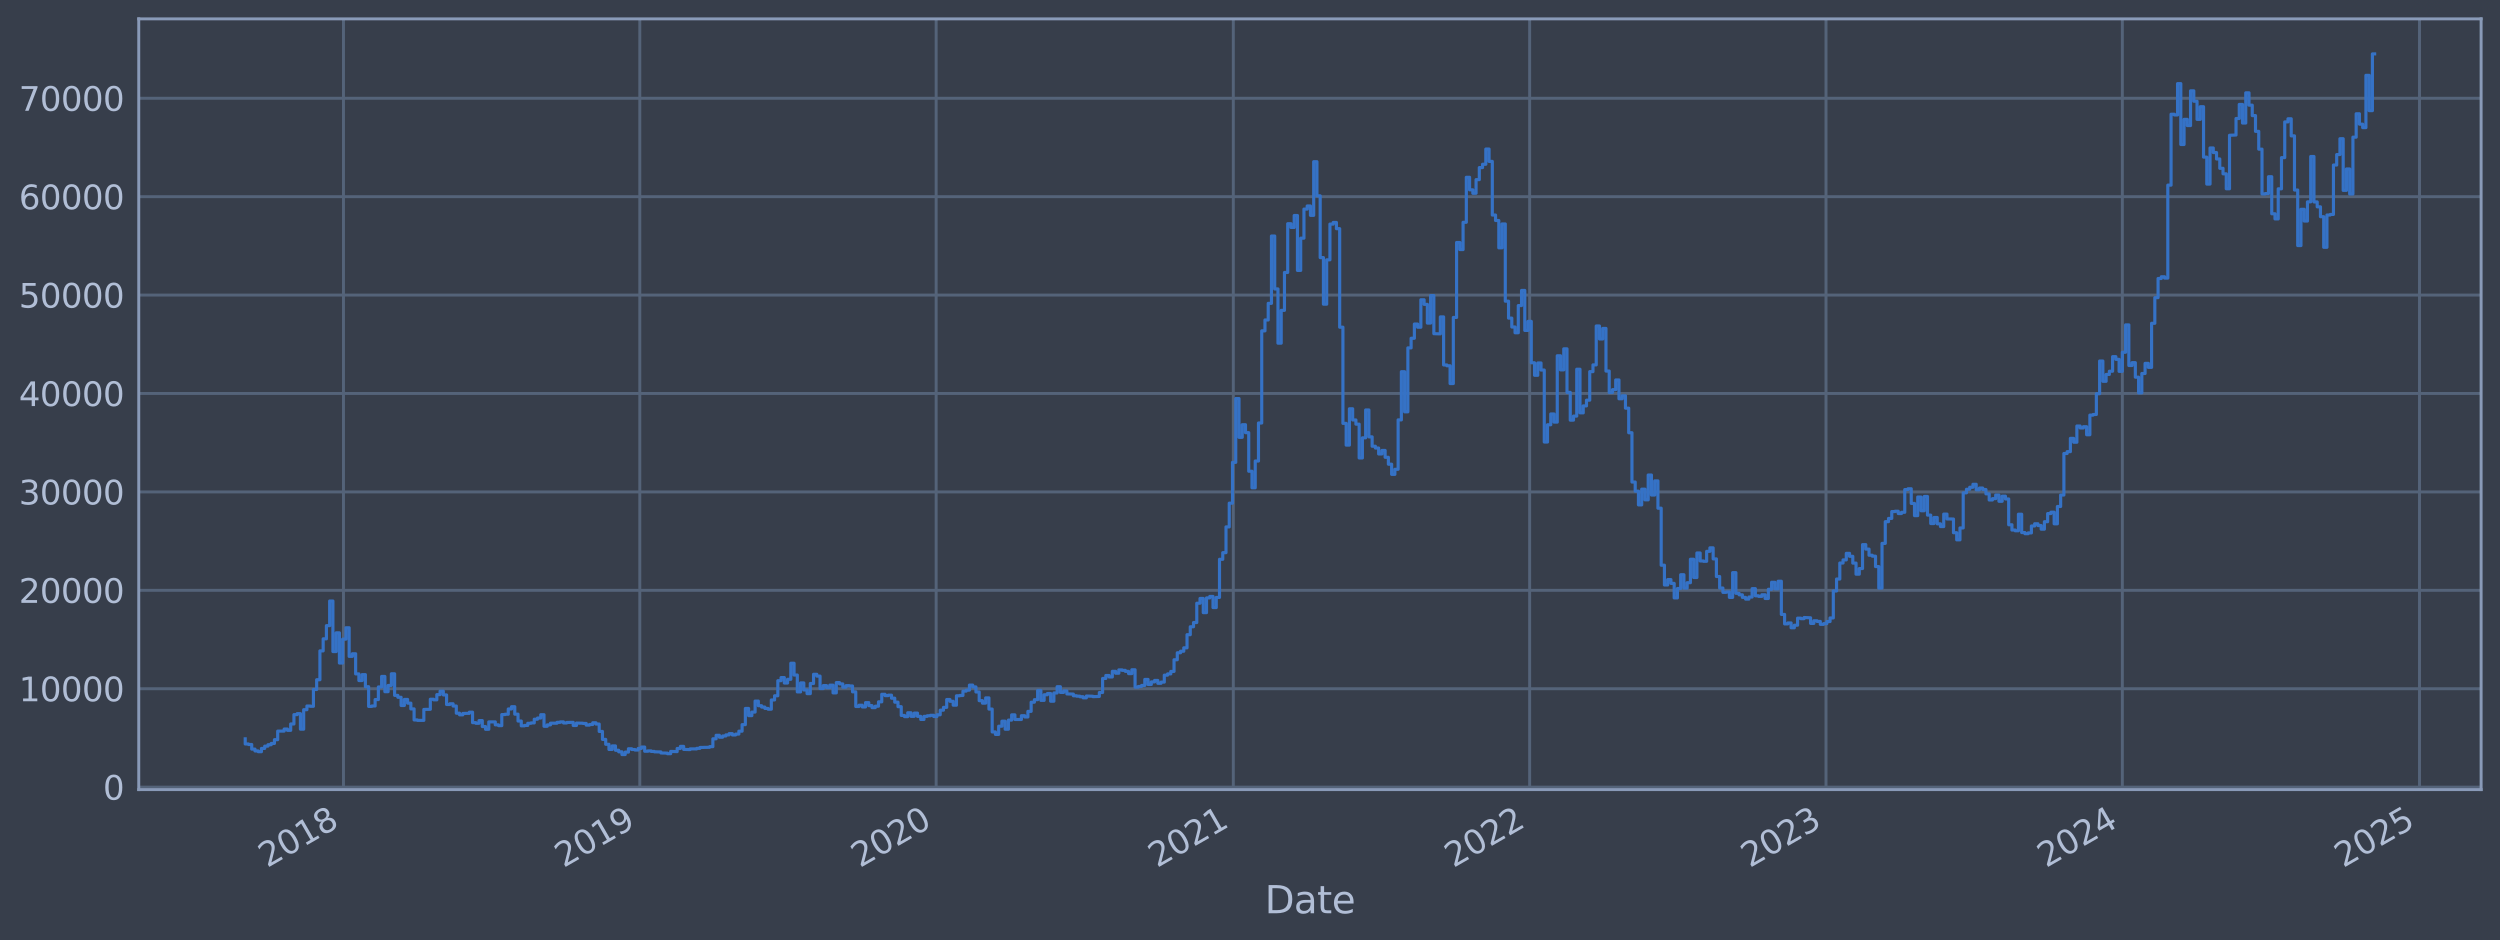 <?xml version="1.0" encoding="utf-8" standalone="no"?>
<!DOCTYPE svg PUBLIC "-//W3C//DTD SVG 1.1//EN"
  "http://www.w3.org/Graphics/SVG/1.1/DTD/svg11.dtd">
<svg xmlns:xlink="http://www.w3.org/1999/xlink" width="952.884pt" height="358.291pt" viewBox="0 0 952.884 358.291" xmlns="http://www.w3.org/2000/svg" version="1.1">
 <defs>
  <style type="text/css">*{stroke-linejoin: round; stroke-linecap: butt}</style>
 </defs>
 <g id="figure_1">
  <g id="patch_1">
   <path d="M 0 358.291 
L 952.884 358.291 
L 952.884 0 
L 0 0 
z
" style="fill: #373e4b"/>
  </g>
  <g id="axes_1">
   <g id="patch_2">
    <path d="M 52.884 300.96 
L 945.684 300.96 
L 945.684 7.2 
L 52.884 7.2 
z
" style="fill: #373e4b"/>
   </g>
   <g id="matplotlib.axis_1">
    <g id="xtick_1">
     <g id="line2d_1">
      <path d="M 130.91 300.96 
L 130.91 7.2 
" clip-path="url(#pb18aa1b5c4)" style="fill: none; stroke: #546379; stroke-width: 1.12; stroke-linecap: square"/>
     </g>
     <g id="line2d_2"/>
     <g id="text_1">
      <!-- 2018 -->
      <g style="fill: #b1bed6" transform="translate(101.829 330.885) rotate(-30) scale(0.126 -0.126)">
       <defs>
        <path id="DejaVuSans-32" d="M 1228 531 
L 3431 531 
L 3431 0 
L 469 0 
L 469 531 
Q 828 903 1448 1529 
Q 2069 2156 2228 2338 
Q 2531 2678 2651 2914 
Q 2772 3150 2772 3378 
Q 2772 3750 2511 3984 
Q 2250 4219 1831 4219 
Q 1534 4219 1204 4116 
Q 875 4013 500 3803 
L 500 4441 
Q 881 4594 1212 4672 
Q 1544 4750 1819 4750 
Q 2544 4750 2975 4387 
Q 3406 4025 3406 3419 
Q 3406 3131 3298 2873 
Q 3191 2616 2906 2266 
Q 2828 2175 2409 1742 
Q 1991 1309 1228 531 
z
" transform="scale(0.016)"/>
        <path id="DejaVuSans-30" d="M 2034 4250 
Q 1547 4250 1301 3770 
Q 1056 3291 1056 2328 
Q 1056 1369 1301 889 
Q 1547 409 2034 409 
Q 2525 409 2770 889 
Q 3016 1369 3016 2328 
Q 3016 3291 2770 3770 
Q 2525 4250 2034 4250 
z
M 2034 4750 
Q 2819 4750 3233 4129 
Q 3647 3509 3647 2328 
Q 3647 1150 3233 529 
Q 2819 -91 2034 -91 
Q 1250 -91 836 529 
Q 422 1150 422 2328 
Q 422 3509 836 4129 
Q 1250 4750 2034 4750 
z
" transform="scale(0.016)"/>
        <path id="DejaVuSans-31" d="M 794 531 
L 1825 531 
L 1825 4091 
L 703 3866 
L 703 4441 
L 1819 4666 
L 2450 4666 
L 2450 531 
L 3481 531 
L 3481 0 
L 794 0 
L 794 531 
z
" transform="scale(0.016)"/>
        <path id="DejaVuSans-38" d="M 2034 2216 
Q 1584 2216 1326 1975 
Q 1069 1734 1069 1313 
Q 1069 891 1326 650 
Q 1584 409 2034 409 
Q 2484 409 2743 651 
Q 3003 894 3003 1313 
Q 3003 1734 2745 1975 
Q 2488 2216 2034 2216 
z
M 1403 2484 
Q 997 2584 770 2862 
Q 544 3141 544 3541 
Q 544 4100 942 4425 
Q 1341 4750 2034 4750 
Q 2731 4750 3128 4425 
Q 3525 4100 3525 3541 
Q 3525 3141 3298 2862 
Q 3072 2584 2669 2484 
Q 3125 2378 3379 2068 
Q 3634 1759 3634 1313 
Q 3634 634 3220 271 
Q 2806 -91 2034 -91 
Q 1263 -91 848 271 
Q 434 634 434 1313 
Q 434 1759 690 2068 
Q 947 2378 1403 2484 
z
M 1172 3481 
Q 1172 3119 1398 2916 
Q 1625 2713 2034 2713 
Q 2441 2713 2670 2916 
Q 2900 3119 2900 3481 
Q 2900 3844 2670 4047 
Q 2441 4250 2034 4250 
Q 1625 4250 1398 4047 
Q 1172 3844 1172 3481 
z
" transform="scale(0.016)"/>
       </defs>
       <use xlink:href="#DejaVuSans-32"/>
       <use xlink:href="#DejaVuSans-30" x="63.623"/>
       <use xlink:href="#DejaVuSans-31" x="127.246"/>
       <use xlink:href="#DejaVuSans-38" x="190.869"/>
      </g>
     </g>
    </g>
    <g id="xtick_2">
     <g id="line2d_3">
      <path d="M 243.864 300.96 
L 243.864 7.2 
" clip-path="url(#pb18aa1b5c4)" style="fill: none; stroke: #546379; stroke-width: 1.12; stroke-linecap: square"/>
     </g>
     <g id="line2d_4"/>
     <g id="text_2">
      <!-- 2019 -->
      <g style="fill: #b1bed6" transform="translate(214.783 330.885) rotate(-30) scale(0.126 -0.126)">
       <defs>
        <path id="DejaVuSans-39" d="M 703 97 
L 703 672 
Q 941 559 1184 500 
Q 1428 441 1663 441 
Q 2288 441 2617 861 
Q 2947 1281 2994 2138 
Q 2813 1869 2534 1725 
Q 2256 1581 1919 1581 
Q 1219 1581 811 2004 
Q 403 2428 403 3163 
Q 403 3881 828 4315 
Q 1253 4750 1959 4750 
Q 2769 4750 3195 4129 
Q 3622 3509 3622 2328 
Q 3622 1225 3098 567 
Q 2575 -91 1691 -91 
Q 1453 -91 1209 -44 
Q 966 3 703 97 
z
M 1959 2075 
Q 2384 2075 2632 2365 
Q 2881 2656 2881 3163 
Q 2881 3666 2632 3958 
Q 2384 4250 1959 4250 
Q 1534 4250 1286 3958 
Q 1038 3666 1038 3163 
Q 1038 2656 1286 2365 
Q 1534 2075 1959 2075 
z
" transform="scale(0.016)"/>
       </defs>
       <use xlink:href="#DejaVuSans-32"/>
       <use xlink:href="#DejaVuSans-30" x="63.623"/>
       <use xlink:href="#DejaVuSans-31" x="127.246"/>
       <use xlink:href="#DejaVuSans-39" x="190.869"/>
      </g>
     </g>
    </g>
    <g id="xtick_3">
     <g id="line2d_5">
      <path d="M 356.817 300.96 
L 356.817 7.2 
" clip-path="url(#pb18aa1b5c4)" style="fill: none; stroke: #546379; stroke-width: 1.12; stroke-linecap: square"/>
     </g>
     <g id="line2d_6"/>
     <g id="text_3">
      <!-- 2020 -->
      <g style="fill: #b1bed6" transform="translate(327.736 330.885) rotate(-30) scale(0.126 -0.126)">
       <use xlink:href="#DejaVuSans-32"/>
       <use xlink:href="#DejaVuSans-30" x="63.623"/>
       <use xlink:href="#DejaVuSans-32" x="127.246"/>
       <use xlink:href="#DejaVuSans-30" x="190.869"/>
      </g>
     </g>
    </g>
    <g id="xtick_4">
     <g id="line2d_7">
      <path d="M 470.08 300.96 
L 470.08 7.2 
" clip-path="url(#pb18aa1b5c4)" style="fill: none; stroke: #546379; stroke-width: 1.12; stroke-linecap: square"/>
     </g>
     <g id="line2d_8"/>
     <g id="text_4">
      <!-- 2021 -->
      <g style="fill: #b1bed6" transform="translate(440.998 330.885) rotate(-30) scale(0.126 -0.126)">
       <use xlink:href="#DejaVuSans-32"/>
       <use xlink:href="#DejaVuSans-30" x="63.623"/>
       <use xlink:href="#DejaVuSans-32" x="127.246"/>
       <use xlink:href="#DejaVuSans-31" x="190.869"/>
      </g>
     </g>
    </g>
    <g id="xtick_5">
     <g id="line2d_9">
      <path d="M 583.033 300.96 
L 583.033 7.2 
" clip-path="url(#pb18aa1b5c4)" style="fill: none; stroke: #546379; stroke-width: 1.12; stroke-linecap: square"/>
     </g>
     <g id="line2d_10"/>
     <g id="text_5">
      <!-- 2022 -->
      <g style="fill: #b1bed6" transform="translate(553.952 330.885) rotate(-30) scale(0.126 -0.126)">
       <use xlink:href="#DejaVuSans-32"/>
       <use xlink:href="#DejaVuSans-30" x="63.623"/>
       <use xlink:href="#DejaVuSans-32" x="127.246"/>
       <use xlink:href="#DejaVuSans-32" x="190.869"/>
      </g>
     </g>
    </g>
    <g id="xtick_6">
     <g id="line2d_11">
      <path d="M 695.986 300.96 
L 695.986 7.2 
" clip-path="url(#pb18aa1b5c4)" style="fill: none; stroke: #546379; stroke-width: 1.12; stroke-linecap: square"/>
     </g>
     <g id="line2d_12"/>
     <g id="text_6">
      <!-- 2023 -->
      <g style="fill: #b1bed6" transform="translate(666.905 330.885) rotate(-30) scale(0.126 -0.126)">
       <defs>
        <path id="DejaVuSans-33" d="M 2597 2516 
Q 3050 2419 3304 2112 
Q 3559 1806 3559 1356 
Q 3559 666 3084 287 
Q 2609 -91 1734 -91 
Q 1441 -91 1130 -33 
Q 819 25 488 141 
L 488 750 
Q 750 597 1062 519 
Q 1375 441 1716 441 
Q 2309 441 2620 675 
Q 2931 909 2931 1356 
Q 2931 1769 2642 2001 
Q 2353 2234 1838 2234 
L 1294 2234 
L 1294 2753 
L 1863 2753 
Q 2328 2753 2575 2939 
Q 2822 3125 2822 3475 
Q 2822 3834 2567 4026 
Q 2313 4219 1838 4219 
Q 1578 4219 1281 4162 
Q 984 4106 628 3988 
L 628 4550 
Q 988 4650 1302 4700 
Q 1616 4750 1894 4750 
Q 2613 4750 3031 4423 
Q 3450 4097 3450 3541 
Q 3450 3153 3228 2886 
Q 3006 2619 2597 2516 
z
" transform="scale(0.016)"/>
       </defs>
       <use xlink:href="#DejaVuSans-32"/>
       <use xlink:href="#DejaVuSans-30" x="63.623"/>
       <use xlink:href="#DejaVuSans-32" x="127.246"/>
       <use xlink:href="#DejaVuSans-33" x="190.869"/>
      </g>
     </g>
    </g>
    <g id="xtick_7">
     <g id="line2d_13">
      <path d="M 808.939 300.96 
L 808.939 7.2 
" clip-path="url(#pb18aa1b5c4)" style="fill: none; stroke: #546379; stroke-width: 1.12; stroke-linecap: square"/>
     </g>
     <g id="line2d_14"/>
     <g id="text_7">
      <!-- 2024 -->
      <g style="fill: #b1bed6" transform="translate(779.858 330.885) rotate(-30) scale(0.126 -0.126)">
       <defs>
        <path id="DejaVuSans-34" d="M 2419 4116 
L 825 1625 
L 2419 1625 
L 2419 4116 
z
M 2253 4666 
L 3047 4666 
L 3047 1625 
L 3713 1625 
L 3713 1100 
L 3047 1100 
L 3047 0 
L 2419 0 
L 2419 1100 
L 313 1100 
L 313 1709 
L 2253 4666 
z
" transform="scale(0.016)"/>
       </defs>
       <use xlink:href="#DejaVuSans-32"/>
       <use xlink:href="#DejaVuSans-30" x="63.623"/>
       <use xlink:href="#DejaVuSans-32" x="127.246"/>
       <use xlink:href="#DejaVuSans-34" x="190.869"/>
      </g>
     </g>
    </g>
    <g id="xtick_8">
     <g id="line2d_15">
      <path d="M 922.202 300.96 
L 922.202 7.2 
" clip-path="url(#pb18aa1b5c4)" style="fill: none; stroke: #546379; stroke-width: 1.12; stroke-linecap: square"/>
     </g>
     <g id="line2d_16"/>
     <g id="text_8">
      <!-- 2025 -->
      <g style="fill: #b1bed6" transform="translate(893.121 330.885) rotate(-30) scale(0.126 -0.126)">
       <defs>
        <path id="DejaVuSans-35" d="M 691 4666 
L 3169 4666 
L 3169 4134 
L 1269 4134 
L 1269 2991 
Q 1406 3038 1543 3061 
Q 1681 3084 1819 3084 
Q 2600 3084 3056 2656 
Q 3513 2228 3513 1497 
Q 3513 744 3044 326 
Q 2575 -91 1722 -91 
Q 1428 -91 1123 -41 
Q 819 9 494 109 
L 494 744 
Q 775 591 1075 516 
Q 1375 441 1709 441 
Q 2250 441 2565 725 
Q 2881 1009 2881 1497 
Q 2881 1984 2565 2268 
Q 2250 2553 1709 2553 
Q 1456 2553 1204 2497 
Q 953 2441 691 2322 
L 691 4666 
z
" transform="scale(0.016)"/>
       </defs>
       <use xlink:href="#DejaVuSans-32"/>
       <use xlink:href="#DejaVuSans-30" x="63.623"/>
       <use xlink:href="#DejaVuSans-32" x="127.246"/>
       <use xlink:href="#DejaVuSans-35" x="190.869"/>
      </g>
     </g>
    </g>
    <g id="text_9">
     <!-- Date -->
     <g style="fill: #b1bed6" transform="translate(482.075 348.096) scale(0.144 -0.144)">
      <defs>
       <path id="DejaVuSans-44" d="M 1259 4147 
L 1259 519 
L 2022 519 
Q 2988 519 3436 956 
Q 3884 1394 3884 2338 
Q 3884 3275 3436 3711 
Q 2988 4147 2022 4147 
L 1259 4147 
z
M 628 4666 
L 1925 4666 
Q 3281 4666 3915 4102 
Q 4550 3538 4550 2338 
Q 4550 1131 3912 565 
Q 3275 0 1925 0 
L 628 0 
L 628 4666 
z
" transform="scale(0.016)"/>
       <path id="DejaVuSans-61" d="M 2194 1759 
Q 1497 1759 1228 1600 
Q 959 1441 959 1056 
Q 959 750 1161 570 
Q 1363 391 1709 391 
Q 2188 391 2477 730 
Q 2766 1069 2766 1631 
L 2766 1759 
L 2194 1759 
z
M 3341 1997 
L 3341 0 
L 2766 0 
L 2766 531 
Q 2569 213 2275 61 
Q 1981 -91 1556 -91 
Q 1019 -91 701 211 
Q 384 513 384 1019 
Q 384 1609 779 1909 
Q 1175 2209 1959 2209 
L 2766 2209 
L 2766 2266 
Q 2766 2663 2505 2880 
Q 2244 3097 1772 3097 
Q 1472 3097 1187 3025 
Q 903 2953 641 2809 
L 641 3341 
Q 956 3463 1253 3523 
Q 1550 3584 1831 3584 
Q 2591 3584 2966 3190 
Q 3341 2797 3341 1997 
z
" transform="scale(0.016)"/>
       <path id="DejaVuSans-74" d="M 1172 4494 
L 1172 3500 
L 2356 3500 
L 2356 3053 
L 1172 3053 
L 1172 1153 
Q 1172 725 1289 603 
Q 1406 481 1766 481 
L 2356 481 
L 2356 0 
L 1766 0 
Q 1100 0 847 248 
Q 594 497 594 1153 
L 594 3053 
L 172 3053 
L 172 3500 
L 594 3500 
L 594 4494 
L 1172 4494 
z
" transform="scale(0.016)"/>
       <path id="DejaVuSans-65" d="M 3597 1894 
L 3597 1613 
L 953 1613 
Q 991 1019 1311 708 
Q 1631 397 2203 397 
Q 2534 397 2845 478 
Q 3156 559 3463 722 
L 3463 178 
Q 3153 47 2828 -22 
Q 2503 -91 2169 -91 
Q 1331 -91 842 396 
Q 353 884 353 1716 
Q 353 2575 817 3079 
Q 1281 3584 2069 3584 
Q 2775 3584 3186 3129 
Q 3597 2675 3597 1894 
z
M 3022 2063 
Q 3016 2534 2758 2815 
Q 2500 3097 2075 3097 
Q 1594 3097 1305 2825 
Q 1016 2553 972 2059 
L 3022 2063 
z
" transform="scale(0.016)"/>
      </defs>
      <use xlink:href="#DejaVuSans-44"/>
      <use xlink:href="#DejaVuSans-61" x="77.002"/>
      <use xlink:href="#DejaVuSans-74" x="138.281"/>
      <use xlink:href="#DejaVuSans-65" x="177.49"/>
     </g>
    </g>
   </g>
   <g id="matplotlib.axis_2">
    <g id="ytick_1">
     <g id="line2d_17">
      <path d="M 52.884 300.015 
L 945.684 300.015 
" clip-path="url(#pb18aa1b5c4)" style="fill: none; stroke: #546379; stroke-width: 1.12; stroke-linecap: square"/>
     </g>
     <g id="line2d_18"/>
     <g id="text_10">
      <!-- 0 -->
      <g style="fill: #b1bed6" transform="translate(39.267 304.802) scale(0.126 -0.126)">
       <use xlink:href="#DejaVuSans-30"/>
      </g>
     </g>
    </g>
    <g id="ytick_2">
     <g id="line2d_19">
      <path d="M 52.884 262.507 
L 945.684 262.507 
" clip-path="url(#pb18aa1b5c4)" style="fill: none; stroke: #546379; stroke-width: 1.12; stroke-linecap: square"/>
     </g>
     <g id="line2d_20"/>
     <g id="text_11">
      <!-- 10000 -->
      <g style="fill: #b1bed6" transform="translate(7.2 267.294) scale(0.126 -0.126)">
       <use xlink:href="#DejaVuSans-31"/>
       <use xlink:href="#DejaVuSans-30" x="63.623"/>
       <use xlink:href="#DejaVuSans-30" x="127.246"/>
       <use xlink:href="#DejaVuSans-30" x="190.869"/>
       <use xlink:href="#DejaVuSans-30" x="254.492"/>
      </g>
     </g>
    </g>
    <g id="ytick_3">
     <g id="line2d_21">
      <path d="M 52.884 224.999 
L 945.684 224.999 
" clip-path="url(#pb18aa1b5c4)" style="fill: none; stroke: #546379; stroke-width: 1.12; stroke-linecap: square"/>
     </g>
     <g id="line2d_22"/>
     <g id="text_12">
      <!-- 20000 -->
      <g style="fill: #b1bed6" transform="translate(7.2 229.786) scale(0.126 -0.126)">
       <use xlink:href="#DejaVuSans-32"/>
       <use xlink:href="#DejaVuSans-30" x="63.623"/>
       <use xlink:href="#DejaVuSans-30" x="127.246"/>
       <use xlink:href="#DejaVuSans-30" x="190.869"/>
       <use xlink:href="#DejaVuSans-30" x="254.492"/>
      </g>
     </g>
    </g>
    <g id="ytick_4">
     <g id="line2d_23">
      <path d="M 52.884 187.49 
L 945.684 187.49 
" clip-path="url(#pb18aa1b5c4)" style="fill: none; stroke: #546379; stroke-width: 1.12; stroke-linecap: square"/>
     </g>
     <g id="line2d_24"/>
     <g id="text_13">
      <!-- 30000 -->
      <g style="fill: #b1bed6" transform="translate(7.2 192.277) scale(0.126 -0.126)">
       <use xlink:href="#DejaVuSans-33"/>
       <use xlink:href="#DejaVuSans-30" x="63.623"/>
       <use xlink:href="#DejaVuSans-30" x="127.246"/>
       <use xlink:href="#DejaVuSans-30" x="190.869"/>
       <use xlink:href="#DejaVuSans-30" x="254.492"/>
      </g>
     </g>
    </g>
    <g id="ytick_5">
     <g id="line2d_25">
      <path d="M 52.884 149.982 
L 945.684 149.982 
" clip-path="url(#pb18aa1b5c4)" style="fill: none; stroke: #546379; stroke-width: 1.12; stroke-linecap: square"/>
     </g>
     <g id="line2d_26"/>
     <g id="text_14">
      <!-- 40000 -->
      <g style="fill: #b1bed6" transform="translate(7.2 154.769) scale(0.126 -0.126)">
       <use xlink:href="#DejaVuSans-34"/>
       <use xlink:href="#DejaVuSans-30" x="63.623"/>
       <use xlink:href="#DejaVuSans-30" x="127.246"/>
       <use xlink:href="#DejaVuSans-30" x="190.869"/>
       <use xlink:href="#DejaVuSans-30" x="254.492"/>
      </g>
     </g>
    </g>
    <g id="ytick_6">
     <g id="line2d_27">
      <path d="M 52.884 112.474 
L 945.684 112.474 
" clip-path="url(#pb18aa1b5c4)" style="fill: none; stroke: #546379; stroke-width: 1.12; stroke-linecap: square"/>
     </g>
     <g id="line2d_28"/>
     <g id="text_15">
      <!-- 50000 -->
      <g style="fill: #b1bed6" transform="translate(7.2 117.261) scale(0.126 -0.126)">
       <use xlink:href="#DejaVuSans-35"/>
       <use xlink:href="#DejaVuSans-30" x="63.623"/>
       <use xlink:href="#DejaVuSans-30" x="127.246"/>
       <use xlink:href="#DejaVuSans-30" x="190.869"/>
       <use xlink:href="#DejaVuSans-30" x="254.492"/>
      </g>
     </g>
    </g>
    <g id="ytick_7">
     <g id="line2d_29">
      <path d="M 52.884 74.965 
L 945.684 74.965 
" clip-path="url(#pb18aa1b5c4)" style="fill: none; stroke: #546379; stroke-width: 1.12; stroke-linecap: square"/>
     </g>
     <g id="line2d_30"/>
     <g id="text_16">
      <!-- 60000 -->
      <g style="fill: #b1bed6" transform="translate(7.2 79.752) scale(0.126 -0.126)">
       <defs>
        <path id="DejaVuSans-36" d="M 2113 2584 
Q 1688 2584 1439 2293 
Q 1191 2003 1191 1497 
Q 1191 994 1439 701 
Q 1688 409 2113 409 
Q 2538 409 2786 701 
Q 3034 994 3034 1497 
Q 3034 2003 2786 2293 
Q 2538 2584 2113 2584 
z
M 3366 4563 
L 3366 3988 
Q 3128 4100 2886 4159 
Q 2644 4219 2406 4219 
Q 1781 4219 1451 3797 
Q 1122 3375 1075 2522 
Q 1259 2794 1537 2939 
Q 1816 3084 2150 3084 
Q 2853 3084 3261 2657 
Q 3669 2231 3669 1497 
Q 3669 778 3244 343 
Q 2819 -91 2113 -91 
Q 1303 -91 875 529 
Q 447 1150 447 2328 
Q 447 3434 972 4092 
Q 1497 4750 2381 4750 
Q 2619 4750 2861 4703 
Q 3103 4656 3366 4563 
z
" transform="scale(0.016)"/>
       </defs>
       <use xlink:href="#DejaVuSans-36"/>
       <use xlink:href="#DejaVuSans-30" x="63.623"/>
       <use xlink:href="#DejaVuSans-30" x="127.246"/>
       <use xlink:href="#DejaVuSans-30" x="190.869"/>
       <use xlink:href="#DejaVuSans-30" x="254.492"/>
      </g>
     </g>
    </g>
    <g id="ytick_8">
     <g id="line2d_31">
      <path d="M 52.884 37.457 
L 945.684 37.457 
" clip-path="url(#pb18aa1b5c4)" style="fill: none; stroke: #546379; stroke-width: 1.12; stroke-linecap: square"/>
     </g>
     <g id="line2d_32"/>
     <g id="text_17">
      <!-- 70000 -->
      <g style="fill: #b1bed6" transform="translate(7.2 42.244) scale(0.126 -0.126)">
       <defs>
        <path id="DejaVuSans-37" d="M 525 4666 
L 3525 4666 
L 3525 4397 
L 1831 0 
L 1172 0 
L 2766 4134 
L 525 4134 
L 525 4666 
z
" transform="scale(0.016)"/>
       </defs>
       <use xlink:href="#DejaVuSans-37"/>
       <use xlink:href="#DejaVuSans-30" x="63.623"/>
       <use xlink:href="#DejaVuSans-30" x="127.246"/>
       <use xlink:href="#DejaVuSans-30" x="190.869"/>
       <use xlink:href="#DejaVuSans-30" x="254.492"/>
      </g>
     </g>
    </g>
   </g>
   <g id="line2d_33">
    <path d="M 93.466 281.605 
L 93.466 283.568 
L 94.703 283.568 
L 94.703 283.771 
L 95.941 283.771 
L 95.941 285.518 
L 97.179 285.518 
L 97.179 286.218 
L 98.417 286.218 
L 98.417 286.509 
L 99.655 286.509 
L 99.655 285.267 
L 100.893 285.267 
L 100.893 284.396 
L 102.13 284.396 
L 102.13 283.856 
L 103.368 283.856 
L 103.368 283.364 
L 104.606 283.364 
L 104.606 281.928 
L 105.844 281.928 
L 105.844 278.667 
L 108.32 278.646 
L 108.32 277.883 
L 109.558 277.883 
L 109.558 278.374 
L 110.795 278.374 
L 110.795 275.95 
L 112.033 275.95 
L 112.033 272.387 
L 113.271 272.387 
L 113.271 272.003 
L 114.509 272.003 
L 114.509 277.923 
L 115.747 277.923 
L 115.747 270.501 
L 116.985 270.501 
L 116.985 269.098 
L 118.222 269.098 
L 118.222 269.211 
L 119.46 269.211 
L 119.46 262.811 
L 120.698 262.811 
L 120.698 259.083 
L 121.936 259.083 
L 121.936 248.089 
L 123.174 248.089 
L 123.174 243.494 
L 124.412 243.494 
L 124.412 238.471 
L 125.65 238.471 
L 125.65 229.08 
L 126.887 229.08 
L 126.887 248.342 
L 128.125 248.342 
L 128.125 241.21 
L 129.363 241.21 
L 129.363 252.708 
L 130.601 252.708 
L 130.601 243.606 
L 131.839 243.606 
L 131.839 239.278 
L 133.077 239.278 
L 133.077 250.184 
L 134.314 250.184 
L 134.314 249.176 
L 135.552 249.176 
L 135.552 256.856 
L 136.79 256.856 
L 136.79 259.388 
L 138.028 259.388 
L 138.028 257.138 
L 139.266 257.138 
L 139.266 261.742 
L 140.504 261.742 
L 140.504 269.251 
L 141.741 269.251 
L 141.741 269.089 
L 142.979 269.089 
L 142.979 266.649 
L 144.217 266.649 
L 144.217 261.837 
L 145.455 261.837 
L 145.455 257.834 
L 146.693 257.834 
L 146.693 263.633 
L 147.931 263.633 
L 147.931 261.261 
L 149.169 261.261 
L 149.169 256.818 
L 150.406 256.818 
L 150.406 265.041 
L 151.644 265.041 
L 151.644 265.77 
L 152.882 265.77 
L 152.882 268.891 
L 154.12 268.891 
L 154.12 266.596 
L 155.358 266.596 
L 155.358 268.007 
L 156.596 268.007 
L 156.596 270.194 
L 157.833 270.194 
L 157.833 274.406 
L 159.071 274.406 
L 159.071 274.56 
L 161.547 274.568 
L 161.547 270.402 
L 164.023 270.357 
L 164.023 266.518 
L 165.261 266.518 
L 165.261 266.745 
L 166.498 266.745 
L 166.498 264.764 
L 167.736 264.764 
L 167.736 263.432 
L 168.974 263.432 
L 168.974 264.873 
L 170.212 264.873 
L 170.212 268.52 
L 171.45 268.52 
L 171.45 268.242 
L 172.688 268.242 
L 172.688 269.101 
L 173.925 269.101 
L 173.925 271.839 
L 175.163 271.839 
L 175.163 272.467 
L 176.401 272.467 
L 176.401 271.923 
L 178.877 271.901 
L 178.877 271.451 
L 180.115 271.451 
L 180.115 275.436 
L 181.352 275.436 
L 181.352 275.677 
L 182.59 275.677 
L 182.59 274.657 
L 183.828 274.657 
L 183.828 276.921 
L 185.066 276.921 
L 185.066 277.968 
L 186.304 277.968 
L 186.304 275.161 
L 188.78 275.153 
L 188.78 276.275 
L 190.017 276.275 
L 190.017 276.577 
L 191.255 276.577 
L 191.255 272.368 
L 192.493 272.368 
L 192.493 272.234 
L 193.731 272.234 
L 193.731 270.235 
L 194.969 270.235 
L 194.969 269.366 
L 196.207 269.366 
L 196.207 272.204 
L 197.444 272.204 
L 197.444 274.816 
L 198.682 274.816 
L 198.682 276.656 
L 199.92 276.656 
L 199.92 276.495 
L 201.158 276.495 
L 201.158 275.685 
L 202.396 275.685 
L 202.396 275.538 
L 203.634 275.538 
L 203.634 274.13 
L 204.872 274.13 
L 204.872 273.689 
L 206.109 273.689 
L 206.109 272.412 
L 207.347 272.412 
L 207.347 276.82 
L 208.585 276.82 
L 208.585 276.288 
L 209.823 276.288 
L 209.823 275.645 
L 212.299 275.65 
L 212.299 275.322 
L 213.536 275.322 
L 213.536 275.152 
L 214.774 275.152 
L 214.774 275.555 
L 216.012 275.555 
L 216.012 275.359 
L 218.488 275.331 
L 218.488 276.516 
L 219.726 276.516 
L 219.726 275.599 
L 222.201 275.658 
L 222.201 275.739 
L 223.439 275.739 
L 223.439 276.379 
L 224.677 276.379 
L 224.677 276.155 
L 225.915 276.155 
L 225.915 275.497 
L 227.153 275.497 
L 227.153 275.978 
L 228.391 275.978 
L 228.391 278.79 
L 229.628 278.79 
L 229.628 281.828 
L 230.866 281.828 
L 230.866 283.688 
L 232.104 283.688 
L 232.104 285.656 
L 233.342 285.656 
L 233.342 284.307 
L 234.58 284.307 
L 234.58 285.969 
L 235.818 285.969 
L 235.818 286.556 
L 237.055 286.556 
L 237.055 287.607 
L 238.293 287.607 
L 238.293 286.675 
L 239.531 286.675 
L 239.531 285.388 
L 240.769 285.388 
L 240.769 285.682 
L 242.007 285.682 
L 242.007 285.873 
L 243.245 285.873 
L 243.245 285.27 
L 244.483 285.27 
L 244.483 284.743 
L 245.72 284.743 
L 245.72 286.339 
L 246.958 286.339 
L 246.958 286.203 
L 248.196 286.203 
L 248.196 286.416 
L 249.434 286.416 
L 249.434 286.56 
L 251.91 286.601 
L 251.91 287 
L 254.385 287.052 
L 254.385 287.282 
L 255.623 287.282 
L 255.623 286.402 
L 258.099 286.482 
L 258.099 285.288 
L 259.337 285.288 
L 259.337 284.488 
L 260.574 284.488 
L 260.574 285.638 
L 263.05 285.708 
L 263.05 285.437 
L 265.526 285.458 
L 265.526 285.25 
L 266.764 285.25 
L 266.764 284.903 
L 270.477 284.83 
L 270.477 284.584 
L 271.715 284.584 
L 271.715 281.594 
L 272.953 281.594 
L 272.953 280.253 
L 274.191 280.253 
L 274.191 280.988 
L 275.429 280.988 
L 275.429 280.524 
L 276.666 280.524 
L 276.666 280.101 
L 277.904 280.101 
L 277.904 279.633 
L 279.142 279.633 
L 279.142 280.131 
L 280.38 280.131 
L 280.38 279.798 
L 281.618 279.798 
L 281.618 278.694 
L 282.856 278.694 
L 282.856 276.205 
L 284.094 276.205 
L 284.094 270.036 
L 285.331 270.036 
L 285.331 272.765 
L 286.569 272.765 
L 286.569 271.412 
L 287.807 271.412 
L 287.807 267.217 
L 289.045 267.217 
L 289.045 268.987 
L 290.283 268.987 
L 290.283 269.503 
L 291.521 269.503 
L 291.521 270.015 
L 292.758 270.015 
L 292.758 270.318 
L 293.996 270.318 
L 293.996 266.785 
L 295.234 266.785 
L 295.234 265.201 
L 296.472 265.201 
L 296.472 259.452 
L 297.71 259.452 
L 297.71 258.258 
L 298.948 258.258 
L 298.948 260.336 
L 300.185 260.336 
L 300.185 258.924 
L 301.423 258.924 
L 301.423 252.804 
L 302.661 252.804 
L 302.661 257.297 
L 303.899 257.297 
L 303.899 263.729 
L 305.137 263.729 
L 305.137 260.304 
L 306.375 260.304 
L 306.375 262.975 
L 307.613 262.975 
L 307.613 264.377 
L 308.85 264.377 
L 308.85 260.521 
L 310.088 260.521 
L 310.088 257.01 
L 311.326 257.01 
L 311.326 257.698 
L 312.564 257.698 
L 312.564 262.443 
L 313.802 262.443 
L 313.802 261.316 
L 315.04 261.316 
L 315.04 262.087 
L 316.277 262.087 
L 316.277 261.156 
L 317.515 261.156 
L 317.515 264.09 
L 318.753 264.09 
L 318.753 260.177 
L 319.991 260.177 
L 319.991 260.68 
L 321.229 260.68 
L 321.229 261.909 
L 322.467 261.909 
L 322.467 261.343 
L 323.704 261.343 
L 323.704 261.472 
L 324.942 261.472 
L 324.942 263.695 
L 326.18 263.695 
L 326.18 269.281 
L 327.418 269.281 
L 327.418 268.798 
L 328.656 268.798 
L 328.656 269.455 
L 329.894 269.455 
L 329.894 267.804 
L 331.132 267.804 
L 331.132 268.944 
L 332.369 268.944 
L 332.369 269.721 
L 333.607 269.721 
L 333.607 269.174 
L 334.845 269.174 
L 334.845 267.508 
L 336.083 267.508 
L 336.083 264.632 
L 337.321 264.632 
L 337.321 265.128 
L 338.559 265.128 
L 338.559 264.97 
L 339.796 264.97 
L 339.796 266.119 
L 341.034 266.119 
L 341.034 267.637 
L 342.272 267.637 
L 342.272 269.349 
L 343.51 269.349 
L 343.51 272.686 
L 344.748 272.686 
L 344.748 273.146 
L 345.986 273.146 
L 345.986 271.668 
L 347.224 271.668 
L 347.224 273.036 
L 348.461 273.036 
L 348.461 271.8 
L 349.699 271.8 
L 349.699 273.05 
L 350.937 273.05 
L 350.937 274.211 
L 352.175 274.211 
L 352.175 273.046 
L 353.413 273.046 
L 353.413 272.819 
L 354.651 272.819 
L 354.651 272.63 
L 355.888 272.63 
L 355.888 273.101 
L 357.126 273.101 
L 357.126 272.441 
L 358.364 272.441 
L 358.364 270.692 
L 359.602 270.692 
L 359.602 269.614 
L 360.84 269.614 
L 360.84 266.632 
L 362.078 266.632 
L 362.078 267.3 
L 363.315 267.3 
L 363.315 268.781 
L 364.553 268.781 
L 364.553 265.208 
L 365.791 265.208 
L 365.791 265.078 
L 367.029 265.078 
L 367.029 263.424 
L 368.267 263.424 
L 368.267 263.052 
L 369.505 263.052 
L 369.505 261.125 
L 370.743 261.125 
L 370.743 261.829 
L 371.98 261.829 
L 371.98 263.746 
L 373.218 263.746 
L 373.218 267.062 
L 374.456 267.062 
L 374.456 268.005 
L 375.694 268.005 
L 375.694 266.005 
L 376.932 266.005 
L 376.932 270.264 
L 378.17 270.264 
L 378.17 278.977 
L 379.407 278.977 
L 379.407 279.92 
L 380.645 279.92 
L 380.645 276.798 
L 381.883 276.798 
L 381.883 274.891 
L 383.121 274.891 
L 383.121 277.94 
L 384.359 277.94 
L 384.359 274.476 
L 385.597 274.476 
L 385.597 272.472 
L 386.835 272.472 
L 386.835 274.235 
L 389.31 274.24 
L 389.31 272.787 
L 390.548 272.787 
L 390.548 273.268 
L 391.786 273.268 
L 391.786 271.137 
L 393.024 271.137 
L 393.024 267.65 
L 394.262 267.65 
L 394.262 266.686 
L 395.499 266.686 
L 395.499 263.175 
L 396.737 263.175 
L 396.737 266.954 
L 397.975 266.954 
L 397.975 264.811 
L 399.213 264.811 
L 399.213 264.342 
L 400.451 264.342 
L 400.451 267.268 
L 401.689 267.268 
L 401.689 264.123 
L 402.926 264.123 
L 402.926 261.741 
L 404.164 261.741 
L 404.164 263.918 
L 405.402 263.918 
L 405.402 263.35 
L 406.64 263.35 
L 406.64 264.482 
L 409.116 264.552 
L 409.116 265.19 
L 410.354 265.19 
L 410.354 265.355 
L 411.591 265.355 
L 411.591 265.563 
L 412.829 265.563 
L 412.829 265.986 
L 414.067 265.986 
L 414.067 265.297 
L 416.543 265.373 
L 416.543 265.532 
L 419.018 265.453 
L 419.018 263.958 
L 420.256 263.958 
L 420.256 258.597 
L 421.494 258.597 
L 421.494 257.466 
L 422.732 257.466 
L 422.732 258.028 
L 423.97 258.028 
L 423.97 255.877 
L 425.208 255.877 
L 425.208 256.607 
L 426.446 256.607 
L 426.446 255.328 
L 427.683 255.328 
L 427.683 255.509 
L 428.921 255.509 
L 428.921 255.891 
L 430.159 255.891 
L 430.159 256.75 
L 431.397 256.75 
L 431.397 255.293 
L 432.635 255.293 
L 432.635 261.908 
L 433.873 261.908 
L 433.873 261.653 
L 435.11 261.653 
L 435.11 261.266 
L 436.348 261.266 
L 436.348 258.967 
L 437.586 258.967 
L 437.586 260.892 
L 438.824 260.892 
L 438.824 259.908 
L 440.062 259.908 
L 440.062 259.353 
L 441.3 259.353 
L 441.3 260.437 
L 442.537 260.437 
L 442.537 259.991 
L 443.775 259.991 
L 443.775 257.344 
L 445.013 257.344 
L 445.013 256.867 
L 446.251 256.867 
L 446.251 255.912 
L 447.489 255.912 
L 447.489 251.463 
L 448.727 251.463 
L 448.727 248.811 
L 449.965 248.811 
L 449.965 248.215 
L 451.202 248.215 
L 451.202 246.92 
L 452.44 246.92 
L 452.44 241.913 
L 453.678 241.913 
L 453.678 238.893 
L 454.916 238.893 
L 454.916 237.282 
L 456.154 237.282 
L 456.154 229.922 
L 457.392 229.922 
L 457.392 228.102 
L 458.629 228.102 
L 458.629 233.504 
L 459.867 233.504 
L 459.867 227.898 
L 461.105 227.898 
L 461.105 227.333 
L 462.343 227.333 
L 462.343 231.571 
L 463.581 231.571 
L 463.581 227.712 
L 464.819 227.712 
L 464.819 213.181 
L 466.057 213.181 
L 466.057 210.652 
L 467.294 210.652 
L 467.294 200.831 
L 468.532 200.831 
L 468.532 191.779 
L 469.77 191.779 
L 469.77 176.235 
L 471.008 176.235 
L 471.008 151.91 
L 472.246 151.91 
L 472.246 166.692 
L 473.484 166.692 
L 473.484 161.878 
L 474.721 161.878 
L 474.721 164.91 
L 475.959 164.91 
L 475.959 179.614 
L 477.197 179.614 
L 477.197 185.918 
L 478.435 185.918 
L 478.435 175.726 
L 479.673 175.726 
L 479.673 161.227 
L 480.911 161.227 
L 480.911 126.11 
L 482.148 126.11 
L 482.148 121.958 
L 483.386 121.958 
L 483.386 115.624 
L 484.624 115.624 
L 484.624 89.964 
L 485.862 89.964 
L 485.862 110.13 
L 487.1 110.13 
L 487.1 130.8 
L 488.338 130.8 
L 488.338 118.291 
L 489.576 118.291 
L 489.576 103.849 
L 490.813 103.849 
L 490.813 85.268 
L 492.051 85.268 
L 492.051 86.696 
L 493.289 86.696 
L 493.289 82.145 
L 494.527 82.145 
L 494.527 103.066 
L 495.765 103.066 
L 495.765 90.78 
L 497.003 90.78 
L 497.003 79.703 
L 498.24 79.703 
L 498.24 78.513 
L 499.478 78.513 
L 499.478 82.082 
L 500.716 82.082 
L 500.716 61.633 
L 501.954 61.633 
L 501.954 74.638 
L 503.192 74.638 
L 503.192 98.187 
L 504.43 98.187 
L 504.43 115.941 
L 505.668 115.941 
L 505.668 99.03 
L 506.905 99.03 
L 506.905 85.417 
L 508.143 85.417 
L 508.143 84.791 
L 509.381 84.791 
L 509.381 87.155 
L 510.619 87.155 
L 510.619 124.714 
L 511.857 124.714 
L 511.857 161.368 
L 513.095 161.368 
L 513.095 169.657 
L 514.332 169.657 
L 514.332 155.813 
L 515.57 155.813 
L 515.57 160.07 
L 516.808 160.07 
L 516.808 161.664 
L 518.046 161.664 
L 518.046 174.549 
L 519.284 174.549 
L 519.284 166.88 
L 520.522 166.88 
L 520.522 156.265 
L 521.759 156.265 
L 521.759 166.514 
L 522.997 166.514 
L 522.997 170.089 
L 524.235 170.089 
L 524.235 170.774 
L 525.473 170.774 
L 525.473 173.024 
L 526.711 173.024 
L 526.711 171.695 
L 527.949 171.695 
L 527.949 174.304 
L 529.187 174.304 
L 529.187 176.933 
L 530.424 176.933 
L 530.424 180.801 
L 531.662 180.801 
L 531.662 178.871 
L 532.9 178.871 
L 532.9 160.041 
L 534.138 160.041 
L 534.138 141.677 
L 535.376 141.677 
L 535.376 156.966 
L 536.614 156.966 
L 536.614 132.6 
L 537.851 132.6 
L 537.851 128.934 
L 539.089 128.934 
L 539.089 123.514 
L 540.327 123.514 
L 540.327 124.721 
L 541.565 124.721 
L 541.565 114.261 
L 542.803 114.261 
L 542.803 116.011 
L 544.041 116.011 
L 544.041 123.141 
L 545.279 123.141 
L 545.279 112.671 
L 546.516 112.671 
L 546.516 127.183 
L 548.992 127.255 
L 548.992 120.781 
L 550.23 120.781 
L 550.23 139.099 
L 551.468 139.099 
L 551.468 139.421 
L 552.706 139.421 
L 552.706 146.189 
L 553.943 146.189 
L 553.943 120.999 
L 555.181 120.999 
L 555.181 92.43 
L 556.419 92.43 
L 556.419 95.123 
L 557.657 95.123 
L 557.657 84.726 
L 558.895 84.726 
L 558.895 67.57 
L 560.133 67.57 
L 560.133 72.351 
L 561.37 72.351 
L 561.37 73.67 
L 562.608 73.67 
L 562.608 68.471 
L 563.846 68.471 
L 563.846 63.882 
L 565.084 63.882 
L 565.084 62.613 
L 566.322 62.613 
L 566.322 56.816 
L 567.56 56.816 
L 567.56 61.521 
L 568.798 61.521 
L 568.798 81.968 
L 570.035 81.968 
L 570.035 84.049 
L 571.273 84.049 
L 571.273 94.465 
L 572.511 94.465 
L 572.511 85.356 
L 573.749 85.356 
L 573.749 114.797 
L 574.987 114.797 
L 574.987 121.252 
L 576.225 121.252 
L 576.225 124.637 
L 577.462 124.637 
L 577.462 126.826 
L 578.7 126.826 
L 578.7 116.47 
L 579.938 116.47 
L 579.938 110.707 
L 581.176 110.707 
L 581.176 125.943 
L 582.414 125.943 
L 582.414 122.496 
L 583.652 122.496 
L 583.652 138.277 
L 584.89 138.277 
L 584.89 143.047 
L 586.127 143.047 
L 586.127 138.357 
L 587.365 138.357 
L 587.365 141.049 
L 588.603 141.049 
L 588.603 168.468 
L 589.841 168.468 
L 589.841 161.896 
L 591.079 161.896 
L 591.079 157.789 
L 592.317 157.789 
L 592.317 160.888 
L 593.554 160.888 
L 593.554 135.601 
L 594.792 135.601 
L 594.792 140.975 
L 596.03 140.975 
L 596.03 132.967 
L 597.268 132.967 
L 597.268 149.55 
L 598.506 149.55 
L 598.506 160.141 
L 599.744 160.141 
L 599.744 158.592 
L 600.981 158.592 
L 600.981 140.738 
L 602.219 140.738 
L 602.219 157.362 
L 603.457 157.362 
L 603.457 154.704 
L 604.695 154.704 
L 604.695 152.529 
L 605.933 152.529 
L 605.933 141.646 
L 607.171 141.646 
L 607.171 139.085 
L 608.409 139.085 
L 608.409 124.257 
L 609.646 124.257 
L 609.646 129.205 
L 610.884 129.205 
L 610.884 125.184 
L 612.122 125.184 
L 612.122 141.434 
L 613.36 141.434 
L 613.36 149.599 
L 614.598 149.599 
L 614.598 148.524 
L 615.836 148.524 
L 615.836 144.822 
L 617.073 144.822 
L 617.073 151.986 
L 618.311 151.986 
L 618.311 150.844 
L 619.549 150.844 
L 619.549 155.568 
L 620.787 155.568 
L 620.787 164.936 
L 622.025 164.936 
L 622.025 183.725 
L 623.263 183.725 
L 623.263 187.21 
L 624.501 187.21 
L 624.501 192.438 
L 625.738 192.438 
L 625.738 186.444 
L 626.976 186.444 
L 626.976 190.514 
L 628.214 190.514 
L 628.214 181.055 
L 629.452 181.055 
L 629.452 188.684 
L 630.69 188.684 
L 630.69 183.297 
L 631.928 183.297 
L 631.928 193.7 
L 633.165 193.7 
L 633.165 215.431 
L 634.403 215.431 
L 634.403 222.972 
L 635.641 222.972 
L 635.641 220.917 
L 636.879 220.917 
L 636.879 222.365 
L 638.117 222.365 
L 638.117 227.899 
L 639.355 227.899 
L 639.355 224.316 
L 640.592 224.316 
L 640.592 219.063 
L 641.83 219.063 
L 641.83 224.16 
L 643.068 224.16 
L 643.068 222.095 
L 644.306 222.095 
L 644.306 213.168 
L 645.544 213.168 
L 645.544 220.12 
L 646.782 220.12 
L 646.782 210.775 
L 648.02 210.775 
L 648.02 213.815 
L 649.257 213.815 
L 649.257 213.944 
L 650.495 213.944 
L 650.495 210.146 
L 651.733 210.146 
L 651.733 208.814 
L 652.971 208.814 
L 652.971 213.019 
L 654.209 213.019 
L 654.209 219.737 
L 655.447 219.737 
L 655.447 224.124 
L 656.684 224.124 
L 656.684 225.775 
L 657.922 225.775 
L 657.922 225.618 
L 659.16 225.618 
L 659.16 227.699 
L 660.398 227.699 
L 660.398 218.268 
L 661.636 218.268 
L 661.636 226.144 
L 662.874 226.144 
L 662.874 226.716 
L 664.112 226.716 
L 664.112 227.697 
L 665.349 227.697 
L 665.349 228.356 
L 666.587 228.356 
L 666.587 227.569 
L 667.825 227.569 
L 667.825 224.369 
L 669.063 224.369 
L 669.063 227.092 
L 670.301 227.092 
L 670.301 227.312 
L 671.539 227.312 
L 671.539 226.69 
L 672.776 226.69 
L 672.776 228.107 
L 674.014 228.107 
L 674.014 224.619 
L 675.252 224.619 
L 675.252 221.937 
L 676.49 221.937 
L 676.49 224.421 
L 677.728 224.421 
L 677.728 221.547 
L 678.966 221.547 
L 678.966 234.187 
L 680.203 234.187 
L 680.203 237.797 
L 681.441 237.797 
L 681.441 237.439 
L 682.679 237.439 
L 682.679 239.272 
L 683.917 239.272 
L 683.917 238.301 
L 685.155 238.301 
L 685.155 235.611 
L 686.393 235.611 
L 686.393 235.81 
L 687.631 235.81 
L 687.631 235.371 
L 690.106 235.475 
L 690.106 237.61 
L 691.344 237.61 
L 691.344 236.609 
L 692.582 236.609 
L 692.582 236.858 
L 693.82 236.858 
L 693.82 237.979 
L 695.058 237.979 
L 695.058 237.7 
L 696.295 237.7 
L 696.295 236.902 
L 697.533 236.902 
L 697.533 235.531 
L 698.771 235.531 
L 698.771 225.249 
L 700.009 225.249 
L 700.009 220.703 
L 701.247 220.703 
L 701.247 214.599 
L 702.485 214.599 
L 702.485 213.41 
L 703.723 213.41 
L 703.723 210.911 
L 704.96 210.911 
L 704.96 212.042 
L 706.198 212.042 
L 706.198 214.632 
L 707.436 214.632 
L 707.436 218.853 
L 708.674 218.853 
L 708.674 216.703 
L 709.912 216.703 
L 709.912 207.588 
L 711.15 207.588 
L 711.15 209.299 
L 712.387 209.299 
L 712.387 211.634 
L 713.625 211.634 
L 713.625 211.993 
L 714.863 211.993 
L 714.863 215.957 
L 716.101 215.957 
L 716.101 224.155 
L 717.339 224.155 
L 717.339 207.117 
L 718.577 207.117 
L 718.577 198.835 
L 719.814 198.835 
L 719.814 197.594 
L 721.052 197.594 
L 721.052 194.993 
L 722.29 194.993 
L 722.29 194.868 
L 723.528 194.868 
L 723.528 195.734 
L 724.766 195.734 
L 724.766 195.271 
L 726.004 195.271 
L 726.004 186.609 
L 727.242 186.609 
L 727.242 186.293 
L 728.479 186.293 
L 728.479 191.88 
L 729.717 191.88 
L 729.717 196.528 
L 730.955 196.528 
L 730.955 189.439 
L 732.193 189.439 
L 732.193 194.667 
L 733.431 194.667 
L 733.431 189.233 
L 734.669 189.233 
L 734.669 196.342 
L 735.906 196.342 
L 735.906 199.546 
L 737.144 199.546 
L 737.144 197.249 
L 738.382 197.249 
L 738.382 199.656 
L 739.62 199.656 
L 739.62 200.703 
L 740.858 200.703 
L 740.858 195.95 
L 742.096 195.95 
L 742.096 197.798 
L 744.571 197.829 
L 744.571 203.046 
L 745.809 203.046 
L 745.809 205.768 
L 747.047 205.768 
L 747.047 201.229 
L 748.285 201.229 
L 748.285 187.851 
L 749.523 187.851 
L 749.523 186.49 
L 750.761 186.49 
L 750.761 185.722 
L 751.998 185.722 
L 751.998 184.584 
L 753.236 184.584 
L 753.236 186.686 
L 754.474 186.686 
L 754.474 186.021 
L 755.712 186.021 
L 755.712 186.589 
L 756.95 186.589 
L 756.95 188.232 
L 758.188 188.232 
L 758.188 190.572 
L 759.425 190.572 
L 759.425 190.055 
L 760.663 190.055 
L 760.663 188.677 
L 761.901 188.677 
L 761.901 191.061 
L 763.139 191.061 
L 763.139 189.119 
L 764.377 189.119 
L 764.377 190.176 
L 765.615 190.176 
L 765.615 200.01 
L 766.853 200.01 
L 766.853 202.031 
L 768.09 202.031 
L 768.09 202.308 
L 769.328 202.308 
L 769.328 196 
L 770.566 196 
L 770.566 202.985 
L 771.804 202.985 
L 771.804 203.419 
L 773.042 203.419 
L 773.042 203.121 
L 774.28 203.121 
L 774.28 200.483 
L 775.517 200.483 
L 775.517 199.629 
L 776.755 199.629 
L 776.755 200.311 
L 777.993 200.311 
L 777.993 201.695 
L 779.231 201.695 
L 779.231 198.854 
L 780.469 198.854 
L 780.469 195.751 
L 781.707 195.751 
L 781.707 195.228 
L 782.945 195.228 
L 782.945 199.648 
L 784.182 199.648 
L 784.182 193.052 
L 785.42 193.052 
L 785.42 188.681 
L 786.658 188.681 
L 786.658 172.852 
L 787.896 172.852 
L 787.896 172.147 
L 789.134 172.147 
L 789.134 167.084 
L 790.372 167.084 
L 790.372 168.555 
L 791.609 168.555 
L 791.609 162.374 
L 792.847 162.374 
L 792.847 163.12 
L 794.085 163.12 
L 794.085 162.644 
L 795.323 162.644 
L 795.323 165.702 
L 796.561 165.702 
L 796.561 158.23 
L 797.799 158.23 
L 797.799 157.981 
L 799.036 157.981 
L 799.036 150.072 
L 800.274 150.072 
L 800.274 137.609 
L 801.512 137.609 
L 801.512 145.337 
L 802.75 145.337 
L 802.75 142.725 
L 803.988 142.725 
L 803.988 141.495 
L 805.226 141.495 
L 805.226 135.945 
L 806.464 135.945 
L 806.464 136.964 
L 807.701 136.964 
L 807.701 141.544 
L 808.939 141.544 
L 808.939 134.266 
L 810.177 134.266 
L 810.177 123.829 
L 811.415 123.829 
L 811.415 139.315 
L 812.653 139.315 
L 812.653 138.233 
L 813.891 138.233 
L 813.891 143.758 
L 815.128 143.758 
L 815.128 149.725 
L 816.366 149.725 
L 816.366 142.365 
L 817.604 142.365 
L 817.604 138.5 
L 818.842 138.5 
L 818.842 140.03 
L 820.08 140.03 
L 820.08 123.221 
L 821.318 123.221 
L 821.318 113.452 
L 822.556 113.452 
L 822.556 106.152 
L 823.793 106.152 
L 823.793 105.486 
L 825.031 105.486 
L 825.031 105.993 
L 826.269 105.993 
L 826.269 70.567 
L 827.507 70.567 
L 827.507 43.542 
L 828.745 43.542 
L 828.745 43.807 
L 829.983 43.807 
L 829.983 31.871 
L 831.22 31.871 
L 831.22 55.072 
L 832.458 55.072 
L 832.458 45.494 
L 833.696 45.494 
L 833.696 47.86 
L 834.934 47.86 
L 834.934 34.626 
L 836.172 34.626 
L 836.172 38.577 
L 837.41 38.577 
L 837.41 45.493 
L 838.647 45.493 
L 838.647 40.676 
L 839.885 40.676 
L 839.885 59.888 
L 841.123 59.888 
L 841.123 70.162 
L 842.361 70.162 
L 842.361 56.399 
L 843.599 56.399 
L 843.599 58.138 
L 844.837 58.138 
L 844.837 60.589 
L 846.075 60.589 
L 846.075 64.143 
L 847.312 64.143 
L 847.312 66.25 
L 848.55 66.25 
L 848.55 71.943 
L 849.788 71.943 
L 849.788 51.563 
L 852.264 51.462 
L 852.264 45.175 
L 853.502 45.175 
L 853.502 39.804 
L 854.739 39.804 
L 854.739 46.89 
L 855.977 46.89 
L 855.977 35.382 
L 857.215 35.382 
L 857.215 40.09 
L 858.453 40.09 
L 858.453 44.059 
L 859.691 44.059 
L 859.691 50.071 
L 860.929 50.071 
L 860.929 56.847 
L 862.167 56.847 
L 862.167 73.917 
L 863.404 73.917 
L 863.404 73.781 
L 864.642 73.781 
L 864.642 67.357 
L 865.88 67.357 
L 865.88 81.472 
L 867.118 81.472 
L 867.118 83.43 
L 868.356 83.43 
L 868.356 71.971 
L 869.594 71.971 
L 869.594 60.079 
L 870.831 60.079 
L 870.831 46.469 
L 872.069 46.469 
L 872.069 45.278 
L 873.307 45.278 
L 873.307 51.785 
L 874.545 51.785 
L 874.545 72.427 
L 875.783 72.427 
L 875.783 93.594 
L 877.021 93.594 
L 877.021 79.777 
L 878.258 79.777 
L 878.258 84.254 
L 879.496 84.254 
L 879.496 76.931 
L 880.734 76.931 
L 880.734 59.654 
L 881.972 59.654 
L 881.972 76.965 
L 883.21 76.965 
L 883.21 78.833 
L 884.448 78.833 
L 884.448 82.591 
L 885.686 82.591 
L 885.686 94.255 
L 886.923 94.255 
L 886.923 81.955 
L 888.161 81.955 
L 888.161 81.735 
L 889.399 81.735 
L 889.399 62.913 
L 890.637 62.913 
L 890.637 58.915 
L 891.875 58.915 
L 891.875 52.878 
L 893.113 52.878 
L 893.113 72.567 
L 894.35 72.567 
L 894.35 64.407 
L 895.588 64.407 
L 895.588 73.955 
L 896.826 73.955 
L 896.826 52.278 
L 898.064 52.278 
L 898.064 43.36 
L 899.302 43.36 
L 899.302 47.328 
L 900.54 47.328 
L 900.54 48.639 
L 901.778 48.639 
L 901.778 28.718 
L 903.015 28.718 
L 903.015 42.167 
L 904.253 42.167 
L 904.253 20.553 
L 905.102 20.553 
L 905.102 20.553 
" clip-path="url(#pb18aa1b5c4)" style="fill: none; stroke: #3572c6; stroke-width: 1.2; stroke-linecap: square"/>
   </g>
   <g id="patch_3">
    <path d="M 52.884 300.96 
L 52.884 7.2 
" style="fill: none; stroke: #899ab8; stroke-width: 1.12; stroke-linejoin: miter; stroke-linecap: square"/>
   </g>
   <g id="patch_4">
    <path d="M 945.684 300.96 
L 945.684 7.2 
" style="fill: none; stroke: #899ab8; stroke-width: 1.12; stroke-linejoin: miter; stroke-linecap: square"/>
   </g>
   <g id="patch_5">
    <path d="M 52.884 300.96 
L 945.684 300.96 
" style="fill: none; stroke: #899ab8; stroke-width: 1.12; stroke-linejoin: miter; stroke-linecap: square"/>
   </g>
   <g id="patch_6">
    <path d="M 52.884 7.2 
L 945.684 7.2 
" style="fill: none; stroke: #899ab8; stroke-width: 1.12; stroke-linejoin: miter; stroke-linecap: square"/>
   </g>
  </g>
 </g>
 <defs>
  <clipPath id="pb18aa1b5c4">
   <rect x="52.884" y="7.2" width="892.8" height="293.76"/>
  </clipPath>
 </defs>
</svg>

